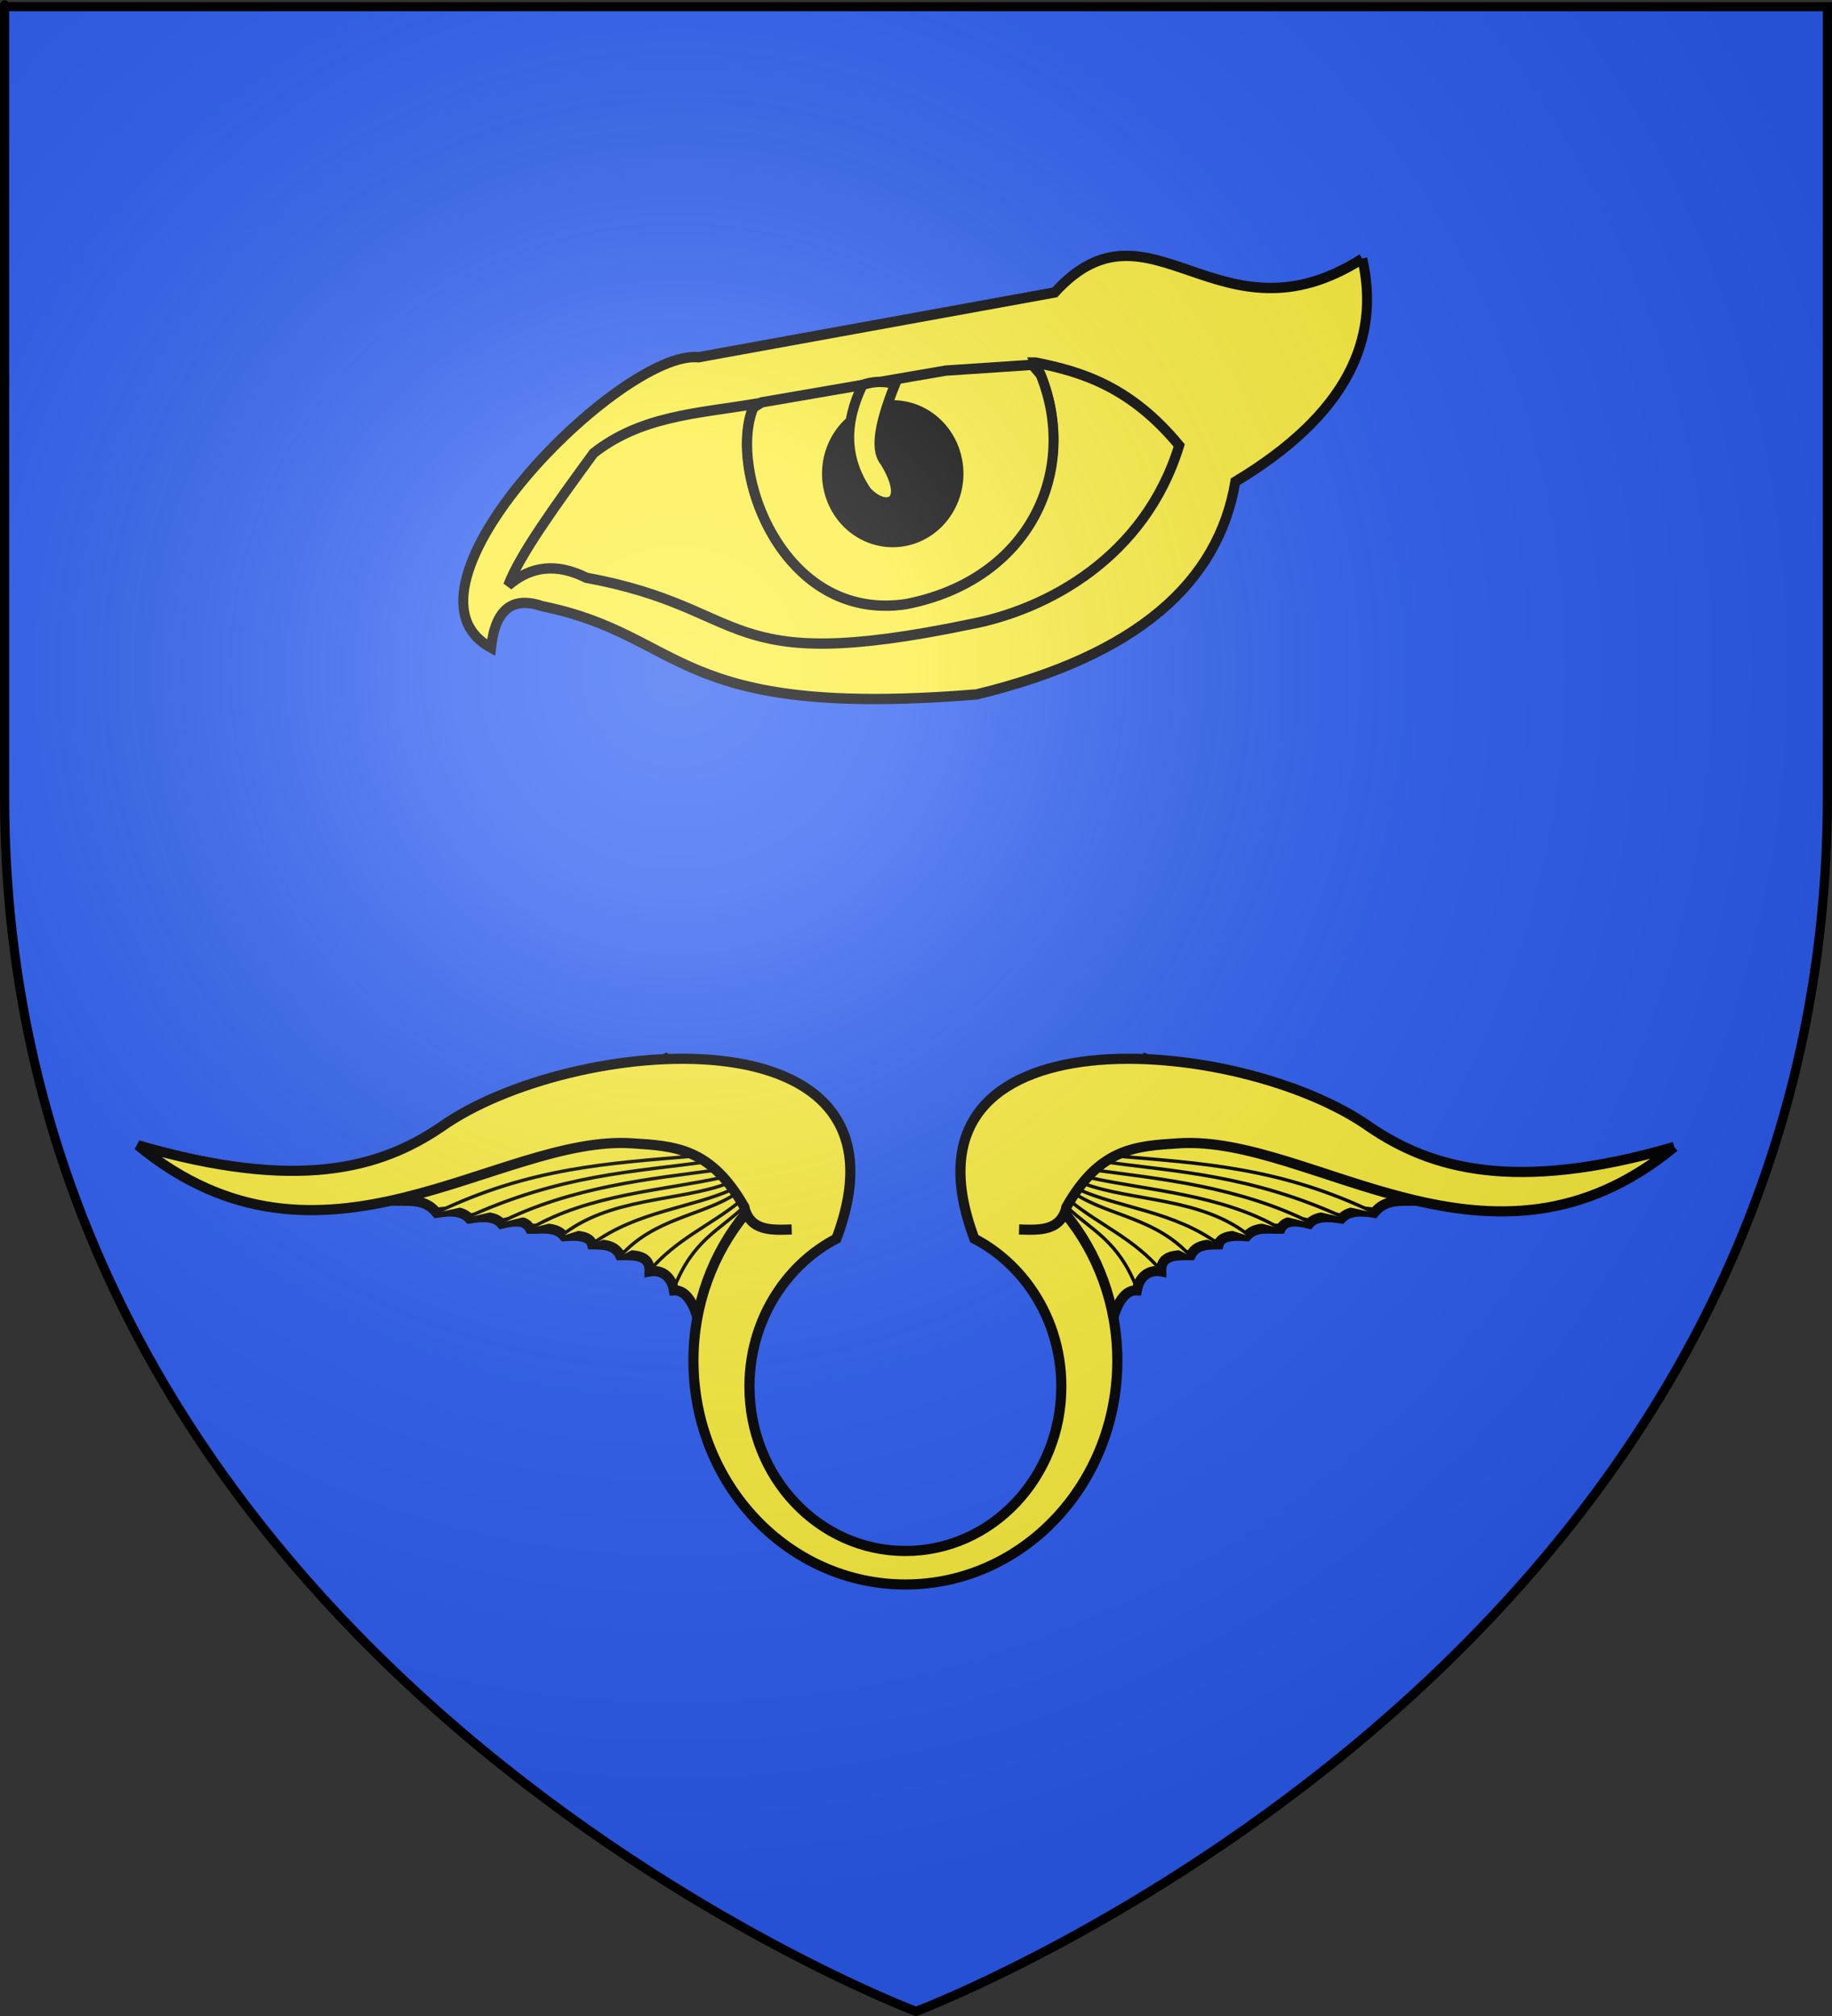 <?xml version="1.0" encoding="UTF-8" standalone="no"?>
<svg
   xmlns:dc="http://purl.org/dc/elements/1.1/"
   xmlns:cc="http://creativecommons.org/ns#"
   xmlns:rdf="http://www.w3.org/1999/02/22-rdf-syntax-ns#"
   xmlns:svg="http://www.w3.org/2000/svg"
   xmlns="http://www.w3.org/2000/svg"
   xmlns:xlink="http://www.w3.org/1999/xlink"
   xmlns:sodipodi="http://sodipodi.sourceforge.net/DTD/sodipodi-0.dtd"
   xmlns:inkscape="http://www.inkscape.org/namespaces/inkscape"
   height="660"
   width="600"
   version="1.0"
   id="svg2"
   sodipodi:version="0.32"
   inkscape:version="0.46"
   sodipodi:docname="Blason_Riaucourt.svg"
   sodipodi:docbase="O:\blasons"
   inkscape:export-filename="/Users/olivier/Desktop/Blason Rouge/Blason_Vide_3D.png"
   inkscape:export-xdpi="144"
   inkscape:export-ydpi="144"
   inkscape:output_extension="org.inkscape.output.svg.inkscape">
  <rect width="100%" height="100%" fill="#333333" stroke="none"/>
  <sodipodi:namedview
     inkscape:window-height="712"
     inkscape:window-width="1024"
     inkscape:pageshadow="2"
     inkscape:pageopacity="0.0"
     guidetolerance="10.0"
     gridtolerance="10.0"
     objecttolerance="10.0"
     borderopacity="1.0"
     bordercolor="#666666"
     pagecolor="#ffffff"
     id="base"
     showgrid="false"
     height="660px"
     inkscape:zoom="0.76818182"
     inkscape:cx="299.99987"
     inkscape:cy="393.95609"
     inkscape:window-x="0"
     inkscape:window-y="22"
     inkscape:current-layer="g6654"
     showguides="true"
     inkscape:guide-bbox="true">
    <sodipodi:guide
       orientation="1,0"
       position="300,273.373"
       id="guide6491" />
  </sodipodi:namedview>
  <desc
     id="desc4">Flag of Canton of Valais (Wallis)</desc>
  <defs
     id="defs6">
    <inkscape:perspective
       sodipodi:type="inkscape:persp3d"
       inkscape:vp_x="0 : 330 : 1"
       inkscape:vp_y="0 : 1000 : 0"
       inkscape:vp_z="600 : 330 : 1"
       inkscape:persp3d-origin="300 : 220 : 1"
       id="perspective168" />
    <linearGradient
       id="linearGradient2893">
      <stop
         style="stop-color:white;stop-opacity:0.314;"
         offset="0"
         id="stop2895" />
      <stop
         id="stop2897"
         offset="0.19"
         style="stop-color:white;stop-opacity:0.251;" />
      <stop
         style="stop-color:#6b6b6b;stop-opacity:0.125;"
         offset="0.6"
         id="stop2901" />
      <stop
         style="stop-color:black;stop-opacity:0.125;"
         offset="1"
         id="stop2899" />
    </linearGradient>
    <linearGradient
       id="linearGradient2885">
      <stop
         id="stop2887"
         offset="0"
         style="stop-color:white;stop-opacity:1;" />
      <stop
         style="stop-color:white;stop-opacity:1;"
         offset="0.229"
         id="stop2891" />
      <stop
         id="stop2889"
         offset="1"
         style="stop-color:black;stop-opacity:1;" />
    </linearGradient>
    <linearGradient
       id="linearGradient2955">
      <stop
         id="stop2867"
         offset="0"
         style="stop-color:#fd0000;stop-opacity:1;" />
      <stop
         style="stop-color:#e77275;stop-opacity:0.659;"
         offset="0.5"
         id="stop2873" />
      <stop
         style="stop-color:black;stop-opacity:0.323;"
         offset="1"
         id="stop2959" />
    </linearGradient>
    <radialGradient
       inkscape:collect="always"
       xlink:href="#linearGradient2955"
       id="radialGradient2961"
       cx="225.524"
       cy="218.901"
       fx="225.524"
       fy="218.901"
       r="300"
       gradientTransform="matrix(-4.167939e-4,2.183,-1.884,-3.599562e-4,615.597,-289.121)"
       gradientUnits="userSpaceOnUse" />
    <polygon
       id="star"
       transform="scale(53,53)"
       points="0,-1 0.588,0.809 -0.951,-0.309 0.951,-0.309 -0.588,0.809 0,-1 " />
    <clipPath
       id="clip">
      <path
         d="M 0,-200 L 0,600 L 300,600 L 300,-200 L 0,-200 z "
         id="path10" />
    </clipPath>
    <radialGradient
       inkscape:collect="always"
       xlink:href="#linearGradient2955"
       id="radialGradient1911"
       gradientUnits="userSpaceOnUse"
       gradientTransform="matrix(-4.167939e-4,2.183,-1.884,-3.599562e-4,615.597,-289.121)"
       cx="225.524"
       cy="218.901"
       fx="225.524"
       fy="218.901"
       r="300" />
    <radialGradient
       inkscape:collect="always"
       xlink:href="#linearGradient2955"
       id="radialGradient2865"
       gradientUnits="userSpaceOnUse"
       gradientTransform="matrix(0,1.749,-1.593,-1.049767e-7,551.788,-191.29)"
       cx="225.524"
       cy="218.901"
       fx="225.524"
       fy="218.901"
       r="300" />
    <radialGradient
       inkscape:collect="always"
       xlink:href="#linearGradient2955"
       id="radialGradient2871"
       gradientUnits="userSpaceOnUse"
       gradientTransform="matrix(0,1.386,-1.323,-5.741131e-8,-158.082,-109.541)"
       cx="225.524"
       cy="218.901"
       fx="225.524"
       fy="218.901"
       r="300" />
    <radialGradient
       inkscape:collect="always"
       xlink:href="#linearGradient2893"
       id="radialGradient3163"
       gradientUnits="userSpaceOnUse"
       gradientTransform="matrix(1.353,0,0,1.349,-77.629,-85.747)"
       cx="221.445"
       cy="226.331"
       fx="221.445"
       fy="226.331"
       r="300" />
    <radialGradient
       gradientTransform="matrix(1.353,0,0,1.349,-77.629,-85.747)"
       gradientUnits="userSpaceOnUse"
       xlink:href="#linearGradient2893"
       id="radialGradient9547"
       fy="226.331"
       fx="221.445"
       r="300"
       cy="226.331"
       cx="221.445" />
    <radialGradient
       gradientTransform="matrix(0,1.386,-1.323,-5.741131e-8,-158.082,-109.541)"
       gradientUnits="userSpaceOnUse"
       xlink:href="#linearGradient2955"
       id="radialGradient9545"
       fy="218.901"
       fx="225.524"
       r="300"
       cy="218.901"
       cx="225.524" />
    <radialGradient
       gradientTransform="matrix(0,1.749,-1.593,-1.049767e-7,551.788,-191.29)"
       gradientUnits="userSpaceOnUse"
       xlink:href="#linearGradient2955"
       id="radialGradient9543"
       fy="218.901"
       fx="225.524"
       r="300"
       cy="218.901"
       cx="225.524" />
    <radialGradient
       gradientTransform="matrix(-4.167939e-4,2.183,-1.884,-3.599562e-4,615.597,-289.121)"
       gradientUnits="userSpaceOnUse"
       xlink:href="#linearGradient2955"
       id="radialGradient9541"
       fy="218.901"
       fx="225.524"
       r="300"
       cy="218.901"
       cx="225.524" />
    <clipPath
       id="clipPath9537">
      <path
         id="path9539"
         d="M 0,-200 L 0,600 L 300,600 L 300,-200 L 0,-200 z " />
    </clipPath>
    <polygon
       id="polygon9535"
       transform="scale(53,53)"
       points="0,-1 0.588,0.809 -0.951,-0.309 0.951,-0.309 -0.588,0.809 0,-1 " />
    <radialGradient
       gradientTransform="matrix(-4.167939e-4,2.183,-1.884,-3.599562e-4,615.597,-289.121)"
       gradientUnits="userSpaceOnUse"
       xlink:href="#linearGradient2955"
       id="radialGradient9533"
       fy="218.901"
       fx="225.524"
       r="300"
       cy="218.901"
       cx="225.524" />
    <linearGradient
       id="linearGradient9525">
      <stop
         id="stop9527"
         offset="0"
         style="stop-color:#fd0000;stop-opacity:1" />
      <stop
         id="stop9529"
         offset="0.5"
         style="stop-color:#e77275;stop-opacity:0.659" />
      <stop
         id="stop9531"
         offset="1"
         style="stop-color:black;stop-opacity:0.323" />
    </linearGradient>
    <linearGradient
       id="linearGradient9517">
      <stop
         id="stop9519"
         offset="0"
         style="stop-color:white;stop-opacity:1" />
      <stop
         id="stop9521"
         offset="0.229"
         style="stop-color:white;stop-opacity:1" />
      <stop
         id="stop9523"
         offset="1"
         style="stop-color:black;stop-opacity:1" />
    </linearGradient>
    <linearGradient
       id="linearGradient9507">
      <stop
         id="stop9509"
         offset="0"
         style="stop-color:white;stop-opacity:0.314" />
      <stop
         id="stop9511"
         offset="0.19"
         style="stop-color:white;stop-opacity:0.251" />
      <stop
         id="stop9513"
         offset="0.6"
         style="stop-color:#6b6b6b;stop-opacity:0.125" />
      <stop
         id="stop9515"
         offset="1"
         style="stop-color:black;stop-opacity:0.125" />
    </linearGradient>
    <linearGradient
       x1="107.75"
       y1="191.963"
       x2="139.396"
       y2="166.385"
       id="linearGradient1800"
       xlink:href="#linearGradient1732"
       gradientUnits="userSpaceOnUse"
       gradientTransform="translate(-1.428571e-5,-5.714286e-5)" />
    <linearGradient
       x1="82.143"
       y1="264.167"
       x2="113.69"
       y2="258.413"
       id="linearGradient1590"
       xlink:href="#linearGradient1732"
       gradientUnits="userSpaceOnUse"
       gradientTransform="translate(-1.428571e-5,-5.714286e-5)" />
    <linearGradient
       x1="84.127"
       y1="260.595"
       x2="115.675"
       y2="257.619"
       id="linearGradient1598"
       xlink:href="#linearGradient1732"
       gradientUnits="userSpaceOnUse"
       gradientTransform="translate(-1.428571e-5,-5.714286e-5)" />
    <linearGradient
       x1="88.492"
       y1="297.103"
       x2="118.056"
       y2="280.635"
       id="linearGradient1606"
       xlink:href="#linearGradient1732"
       gradientUnits="userSpaceOnUse"
       gradientTransform="translate(-1.428571e-5,-5.714286e-5)" />
    <linearGradient
       x1="118.452"
       y1="312.778"
       x2="136.325"
       y2="294.722"
       id="linearGradient1614"
       xlink:href="#linearGradient1732"
       gradientUnits="userSpaceOnUse"
       gradientTransform="translate(-1.428571e-5,-5.714286e-5)" />
    <linearGradient
       x1="131.151"
       y1="395.317"
       x2="166.667"
       y2="415.357"
       id="linearGradient1622"
       xlink:href="#linearGradient1732"
       gradientUnits="userSpaceOnUse"
       gradientTransform="translate(-1.428571e-5,-5.714286e-5)" />
    <linearGradient
       x1="107.143"
       y1="225.278"
       x2="130.357"
       y2="242.341"
       id="linearGradient1582"
       xlink:href="#linearGradient1732"
       gradientUnits="userSpaceOnUse"
       gradientTransform="translate(-1.428571e-5,-5.714286e-5)" />
    <linearGradient
       x1="143.651"
       y1="488.968"
       x2="163.889"
       y2="454.048"
       id="linearGradient1642"
       xlink:href="#linearGradient1732"
       gradientUnits="userSpaceOnUse"
       gradientTransform="translate(-1.428571e-5,-5.714286e-5)" />
    <linearGradient
       x1="186.508"
       y1="491.746"
       x2="186.508"
       y2="458.413"
       id="linearGradient1650"
       xlink:href="#linearGradient1732"
       gradientUnits="userSpaceOnUse"
       gradientTransform="translate(-1.428571e-5,-5.714286e-5)" />
    <linearGradient
       x1="292.857"
       y1="493.73"
       x2="321.825"
       y2="513.175"
       id="linearGradient1658"
       xlink:href="#linearGradient1732"
       gradientUnits="userSpaceOnUse"
       gradientTransform="translate(-1.428571e-5,-5.714286e-5)" />
    <linearGradient
       x1="266.27"
       y1="534.206"
       x2="312.302"
       y2="534.603"
       id="linearGradient1666"
       xlink:href="#linearGradient1732"
       gradientUnits="userSpaceOnUse"
       gradientTransform="translate(-1.428571e-5,-5.714286e-5)" />
    <linearGradient
       x1="300"
       y1="566.746"
       x2="319.151"
       y2="547.595"
       id="linearGradient1674"
       xlink:href="#linearGradient1732"
       gradientUnits="userSpaceOnUse"
       gradientTransform="translate(-1.428571e-5,-5.714286e-5)" />
    <linearGradient
       x1="337.302"
       y1="571.111"
       x2="341.27"
       y2="546.905"
       id="linearGradient1682"
       xlink:href="#linearGradient1732"
       gradientUnits="userSpaceOnUse"
       gradientTransform="translate(-1.428571e-5,-5.714286e-5)" />
    <linearGradient
       x1="241.143"
       y1="51.421"
       x2="243.124"
       y2="48.303"
       id="linearGradient1397"
       xlink:href="#linearGradient1732"
       gradientUnits="userSpaceOnUse"
       gradientTransform="translate(75.923,47.102)" />
    <linearGradient
       id="linearGradient1732">
      <stop
         style="stop-color:#ffffff;stop-opacity:1"
         offset="0"
         id="stop1734" />
      <stop
         style="stop-color:#ffffff;stop-opacity:1"
         offset="1"
         id="stop1736" />
    </linearGradient>
    <linearGradient
       x1="177.338"
       y1="217.778"
       x2="211.83"
       y2="213.55"
       id="linearGradient1549"
       xlink:href="#linearGradient1732"
       gradientUnits="userSpaceOnUse"
       gradientTransform="translate(-1.428571e-5,-5.714286e-5)" />
    <linearGradient
       x1="124.585"
       y1="115.64"
       x2="157.2"
       y2="137.971"
       id="linearGradient1551"
       xlink:href="#linearGradient1732"
       gradientUnits="userSpaceOnUse"
       gradientTransform="translate(-1.428571e-5,-5.714286e-5)" />
    <linearGradient
       x1="87.547"
       y1="139.21"
       x2="124.361"
       y2="137.971"
       id="linearGradient1553"
       xlink:href="#linearGradient1732"
       gradientUnits="userSpaceOnUse"
       gradientTransform="translate(-1.428571e-5,-5.714286e-5)" />
    <linearGradient
       x1="112.239"
       y1="75.234"
       x2="137.605"
       y2="90.412"
       id="linearGradient1555"
       xlink:href="#linearGradient1732"
       gradientUnits="userSpaceOnUse"
       gradientTransform="translate(-1.428571e-5,-5.714286e-5)" />
    <linearGradient
       x1="179.583"
       y1="75.234"
       x2="193.021"
       y2="101.814"
       id="linearGradient1557"
       xlink:href="#linearGradient1732"
       gradientUnits="userSpaceOnUse"
       gradientTransform="translate(-1.428571e-5,-5.714286e-5)" />
    <linearGradient
       x1="270.496"
       y1="176.249"
       x2="296.929"
       y2="185.716"
       id="linearGradient1559"
       xlink:href="#linearGradient1732"
       gradientUnits="userSpaceOnUse"
       gradientTransform="translate(-1.428571e-5,-5.714286e-5)" />
    <linearGradient
       x1="94.281"
       y1="496.131"
       x2="124.137"
       y2="467.622"
       id="linearGradient1561"
       xlink:href="#linearGradient1732"
       gradientUnits="userSpaceOnUse"
       gradientTransform="translate(-1.428571e-5,-5.714286e-5)" />
    <linearGradient
       x1="171"
       y1="92.5"
       x2="180"
       y2="96.5"
       id="linearGradient2433"
       xlink:href="#linearGradient1732"
       gradientUnits="userSpaceOnUse" />
    <linearGradient
       inkscape:collect="always"
       xlink:href="#linearGradient1732"
       id="linearGradient4799"
       gradientUnits="userSpaceOnUse"
       gradientTransform="matrix(0.209,0,0,0.209,-225.237,175.99)"
       x1="3.506"
       y1="272.362"
       x2="442.548"
       y2="272.362" />
    <linearGradient
       inkscape:collect="always"
       xlink:href="#linearGradient1732"
       id="linearGradient4801"
       gradientUnits="userSpaceOnUse"
       gradientTransform="matrix(0.209,0,0,0.209,-225.237,175.99)"
       x1="3.506"
       y1="272.362"
       x2="442.548"
       y2="272.362" />
    <linearGradient
       inkscape:collect="always"
       xlink:href="#linearGradient1732"
       id="linearGradient4803"
       gradientUnits="userSpaceOnUse"
       gradientTransform="matrix(0.209,0,0,0.209,-225.237,175.99)"
       x1="3.506"
       y1="272.362"
       x2="442.548"
       y2="272.362" />
    <linearGradient
       inkscape:collect="always"
       xlink:href="#linearGradient1732"
       id="linearGradient4805"
       gradientUnits="userSpaceOnUse"
       gradientTransform="matrix(0.209,0,0,0.209,-225.237,175.99)"
       x1="3.506"
       y1="272.362"
       x2="442.548"
       y2="272.362" />
    <linearGradient
       inkscape:collect="always"
       xlink:href="#linearGradient1732"
       id="linearGradient4807"
       gradientUnits="userSpaceOnUse"
       gradientTransform="matrix(0.209,0,0,0.209,-225.237,175.99)"
       x1="3.506"
       y1="272.362"
       x2="442.548"
       y2="272.362" />
    <linearGradient
       inkscape:collect="always"
       xlink:href="#linearGradient1732"
       id="linearGradient4809"
       gradientUnits="userSpaceOnUse"
       gradientTransform="matrix(0.209,0,0,0.209,-225.237,175.99)"
       x1="3.506"
       y1="272.362"
       x2="442.548"
       y2="272.362" />
    <linearGradient
       inkscape:collect="always"
       xlink:href="#linearGradient1732"
       id="linearGradient4811"
       gradientUnits="userSpaceOnUse"
       gradientTransform="matrix(0.209,0,0,0.209,-225.237,175.99)"
       x1="3.506"
       y1="272.362"
       x2="442.548"
       y2="272.362" />
    <linearGradient
       inkscape:collect="always"
       xlink:href="#linearGradient1732"
       id="linearGradient4813"
       gradientUnits="userSpaceOnUse"
       gradientTransform="matrix(0.209,0,0,0.209,-225.237,175.99)"
       x1="3.506"
       y1="272.362"
       x2="442.548"
       y2="272.362" />
    <linearGradient
       inkscape:collect="always"
       xlink:href="#linearGradient1732"
       id="linearGradient4815"
       gradientUnits="userSpaceOnUse"
       gradientTransform="matrix(0.209,0,0,0.209,-225.237,175.99)"
       x1="3.506"
       y1="272.362"
       x2="442.548"
       y2="272.362" />
    <linearGradient
       inkscape:collect="always"
       xlink:href="#linearGradient1732"
       id="linearGradient4817"
       gradientUnits="userSpaceOnUse"
       gradientTransform="matrix(0.209,0,0,0.209,-225.237,175.99)"
       x1="3.506"
       y1="272.362"
       x2="442.548"
       y2="272.362" />
    <linearGradient
       inkscape:collect="always"
       xlink:href="#linearGradient1732"
       id="linearGradient4819"
       gradientUnits="userSpaceOnUse"
       gradientTransform="matrix(0.209,0,0,0.209,-225.237,175.99)"
       x1="3.506"
       y1="272.362"
       x2="442.548"
       y2="272.362" />
    <linearGradient
       inkscape:collect="always"
       xlink:href="#linearGradient1732"
       id="linearGradient4821"
       gradientUnits="userSpaceOnUse"
       gradientTransform="matrix(0.209,0,0,0.209,-225.237,175.99)"
       x1="3.506"
       y1="272.362"
       x2="442.548"
       y2="272.362" />
    <linearGradient
       inkscape:collect="always"
       xlink:href="#linearGradient1732"
       id="linearGradient4823"
       gradientUnits="userSpaceOnUse"
       gradientTransform="matrix(0.209,0,0,0.209,-225.237,175.99)"
       x1="3.506"
       y1="272.362"
       x2="442.548"
       y2="272.362" />
    <linearGradient
       inkscape:collect="always"
       xlink:href="#linearGradient1732"
       id="linearGradient4825"
       gradientUnits="userSpaceOnUse"
       gradientTransform="matrix(0.209,0,0,0.209,-225.237,175.99)"
       x1="3.506"
       y1="272.362"
       x2="442.548"
       y2="272.362" />
    <linearGradient
       inkscape:collect="always"
       xlink:href="#linearGradient1732"
       id="linearGradient4827"
       gradientUnits="userSpaceOnUse"
       gradientTransform="matrix(0.209,0,0,0.209,-225.237,175.99)"
       x1="3.506"
       y1="272.362"
       x2="442.548"
       y2="272.362" />
    <linearGradient
       inkscape:collect="always"
       xlink:href="#linearGradient1732"
       id="linearGradient4829"
       gradientUnits="userSpaceOnUse"
       gradientTransform="matrix(0.209,0,0,0.209,-225.237,175.99)"
       x1="3.506"
       y1="272.362"
       x2="442.548"
       y2="272.362" />
    <linearGradient
       inkscape:collect="always"
       xlink:href="#linearGradient1732"
       id="linearGradient4831"
       gradientUnits="userSpaceOnUse"
       gradientTransform="matrix(0.209,0,0,0.209,-225.237,175.99)"
       x1="3.506"
       y1="272.362"
       x2="442.548"
       y2="272.362" />
    <linearGradient
       inkscape:collect="always"
       xlink:href="#linearGradient1732"
       id="linearGradient4833"
       gradientUnits="userSpaceOnUse"
       gradientTransform="matrix(0.209,0,0,0.209,-225.237,175.99)"
       x1="3.506"
       y1="272.362"
       x2="442.548"
       y2="272.362" />
    <linearGradient
       inkscape:collect="always"
       xlink:href="#linearGradient1732"
       id="linearGradient4835"
       gradientUnits="userSpaceOnUse"
       gradientTransform="matrix(0.209,0,0,0.209,-225.237,175.99)"
       x1="3.506"
       y1="272.362"
       x2="442.548"
       y2="272.362" />
    <linearGradient
       inkscape:collect="always"
       xlink:href="#linearGradient1732"
       id="linearGradient4837"
       gradientUnits="userSpaceOnUse"
       gradientTransform="matrix(0.209,0,0,0.209,-225.237,175.99)"
       x1="3.506"
       y1="272.362"
       x2="442.548"
       y2="272.362" />
    <linearGradient
       inkscape:collect="always"
       xlink:href="#linearGradient1732"
       id="linearGradient4839"
       gradientUnits="userSpaceOnUse"
       gradientTransform="matrix(0.209,0,0,0.209,-225.237,175.99)"
       x1="3.506"
       y1="272.362"
       x2="442.548"
       y2="272.362" />
    <linearGradient
       inkscape:collect="always"
       xlink:href="#linearGradient1732"
       id="linearGradient4841"
       gradientUnits="userSpaceOnUse"
       gradientTransform="matrix(0.209,0,0,0.209,-180.174,206.924)"
       x1="3.506"
       y1="272.362"
       x2="442.548"
       y2="272.362" />
    <radialGradient
       r="300"
       fy="226.331"
       fx="221.445"
       cy="226.331"
       cx="221.445"
       gradientTransform="matrix(1.353,0,0,1.349,-77.629,-85.747)"
       gradientUnits="userSpaceOnUse"
       id="radialGradient2802"
       xlink:href="#linearGradient2893"
       inkscape:collect="always" />
    <radialGradient
       r="300"
       fy="218.901"
       fx="225.524"
       cy="218.901"
       cx="225.524"
       gradientTransform="matrix(0,1.386,-1.323,-5.741131e-8,-158.082,-109.541)"
       gradientUnits="userSpaceOnUse"
       id="radialGradient2800"
       xlink:href="#linearGradient2955"
       inkscape:collect="always" />
    <radialGradient
       r="300"
       fy="218.901"
       fx="225.524"
       cy="218.901"
       cx="225.524"
       gradientTransform="matrix(0,1.749,-1.593,-1.049767e-7,551.788,-191.29)"
       gradientUnits="userSpaceOnUse"
       id="radialGradient2798"
       xlink:href="#linearGradient2955"
       inkscape:collect="always" />
    <radialGradient
       r="300"
       fy="218.901"
       fx="225.524"
       cy="218.901"
       cx="225.524"
       gradientTransform="matrix(-4.167939e-4,2.183,-1.884,-3.599562e-4,615.597,-289.121)"
       gradientUnits="userSpaceOnUse"
       id="radialGradient2796"
       xlink:href="#linearGradient2955"
       inkscape:collect="always" />
    <clipPath
       id="clipPath2792">
      <path
         id="path2794"
         d="M 0,-200 L 0,600 L 300,600 L 300,-200 L 0,-200 z " />
    </clipPath>
    <polygon
       points="0,-1 0.588,0.809 -0.951,-0.309 0.951,-0.309 -0.588,0.809 0,-1 "
       transform="scale(53,53)"
       id="polygon2790" />
    <radialGradient
       gradientUnits="userSpaceOnUse"
       gradientTransform="matrix(-4.167939e-4,2.183,-1.884,-3.599562e-4,615.597,-289.121)"
       r="300"
       fy="218.901"
       fx="225.524"
       cy="218.901"
       cx="225.524"
       id="radialGradient2788"
       xlink:href="#linearGradient2955"
       inkscape:collect="always" />
    <linearGradient
       id="linearGradient2780">
      <stop
         style="stop-color:#fd0000;stop-opacity:1;"
         offset="0"
         id="stop2782" />
      <stop
         id="stop2784"
         offset="0.5"
         style="stop-color:#e77275;stop-opacity:0.659;" />
      <stop
         id="stop2786"
         offset="1"
         style="stop-color:black;stop-opacity:0.323;" />
    </linearGradient>
    <linearGradient
       id="linearGradient2772">
      <stop
         style="stop-color:white;stop-opacity:1;"
         offset="0"
         id="stop2774" />
      <stop
         id="stop2776"
         offset="0.229"
         style="stop-color:white;stop-opacity:1;" />
      <stop
         style="stop-color:black;stop-opacity:1;"
         offset="1"
         id="stop2778" />
    </linearGradient>
    <linearGradient
       id="linearGradient2762">
      <stop
         id="stop2764"
         offset="0"
         style="stop-color:white;stop-opacity:0.314;" />
      <stop
         style="stop-color:white;stop-opacity:0.251;"
         offset="0.19"
         id="stop2766" />
      <stop
         id="stop2768"
         offset="0.6"
         style="stop-color:#6b6b6b;stop-opacity:0.125;" />
      <stop
         id="stop2770"
         offset="1"
         style="stop-color:black;stop-opacity:0.125;" />
    </linearGradient>
    <inkscape:perspective
       id="perspective97"
       inkscape:persp3d-origin="300 : 220 : 1"
       inkscape:vp_z="600 : 330 : 1"
       inkscape:vp_y="0 : 1000 : 0"
       inkscape:vp_x="0 : 330 : 1"
       sodipodi:type="inkscape:persp3d" />
    <inkscape:perspective
       sodipodi:type="inkscape:persp3d"
       inkscape:vp_x="0 : 330 : 1"
       inkscape:vp_y="0 : 1000 : 0"
       inkscape:vp_z="600 : 330 : 1"
       inkscape:persp3d-origin="300 : 220 : 1"
       id="perspective32" />
    <linearGradient
       id="linearGradient5188">
      <stop
         style="stop-color:white;stop-opacity:0.314"
         offset="0"
         id="stop5190" />
      <stop
         style="stop-color:white;stop-opacity:0.251"
         offset="0.19"
         id="stop5192" />
      <stop
         style="stop-color:#6b6b6b;stop-opacity:0.125"
         offset="0.6"
         id="stop5194" />
      <stop
         style="stop-color:black;stop-opacity:0.125"
         offset="1"
         id="stop5196" />
    </linearGradient>
    <linearGradient
       id="linearGradient5198">
      <stop
         style="stop-color:white;stop-opacity:1"
         offset="0"
         id="stop5200" />
      <stop
         style="stop-color:white;stop-opacity:1"
         offset="0.229"
         id="stop5202" />
      <stop
         style="stop-color:black;stop-opacity:1"
         offset="1"
         id="stop5204" />
    </linearGradient>
    <linearGradient
       id="linearGradient5206">
      <stop
         style="stop-color:#fd0000;stop-opacity:1"
         offset="0"
         id="stop5208" />
      <stop
         style="stop-color:#e77275;stop-opacity:0.659"
         offset="0.5"
         id="stop5210" />
      <stop
         style="stop-color:black;stop-opacity:0.323"
         offset="1"
         id="stop5212" />
    </linearGradient>
    <radialGradient
       cx="225.524"
       cy="218.901"
       r="300"
       fx="225.524"
       fy="218.901"
       id="radialGradient5214"
       xlink:href="#linearGradient2955"
       gradientUnits="userSpaceOnUse"
       gradientTransform="matrix(-4.167939e-4,2.183,-1.884,-3.599562e-4,615.597,-289.121)" />
    <polygon
       points="0,-1 0.588,0.809 -0.951,-0.309 0.951,-0.309 -0.588,0.809 0,-1 "
       transform="scale(53,53)"
       id="polygon5216" />
    <clipPath
       id="clipPath5218">
      <path
         d="M 0,-200 L 0,600 L 300,600 L 300,-200 L 0,-200 z "
         id="path5220" />
    </clipPath>
    <radialGradient
       cx="225.524"
       cy="218.901"
       r="300"
       fx="225.524"
       fy="218.901"
       id="radialGradient5222"
       xlink:href="#linearGradient2955"
       gradientUnits="userSpaceOnUse"
       gradientTransform="matrix(-4.167939e-4,2.183,-1.884,-3.599562e-4,615.597,-289.121)" />
    <radialGradient
       cx="225.524"
       cy="218.901"
       r="300"
       fx="225.524"
       fy="218.901"
       id="radialGradient5224"
       xlink:href="#linearGradient2955"
       gradientUnits="userSpaceOnUse"
       gradientTransform="matrix(0,1.749,-1.593,-1.049767e-7,551.788,-191.29)" />
    <radialGradient
       cx="225.524"
       cy="218.901"
       r="300"
       fx="225.524"
       fy="218.901"
       id="radialGradient5226"
       xlink:href="#linearGradient2955"
       gradientUnits="userSpaceOnUse"
       gradientTransform="matrix(0,1.386,-1.323,-5.741131e-8,-158.082,-109.541)" />
    <radialGradient
       cx="221.445"
       cy="226.331"
       r="300"
       fx="221.445"
       fy="226.331"
       id="radialGradient5228"
       xlink:href="#linearGradient2893"
       gradientUnits="userSpaceOnUse"
       gradientTransform="matrix(1.353,0,0,1.349,-77.629,-85.747)" />
    <inkscape:perspective
       id="perspective16"
       inkscape:persp3d-origin="372.04724 : 350.78739 : 1"
       inkscape:vp_z="744.09448 : 526.18109 : 1"
       inkscape:vp_y="0 : 1000 : 0"
       inkscape:vp_x="0 : 526.18109 : 1"
       sodipodi:type="inkscape:persp3d" />
    <radialGradient
       r="300"
       fy="226.331"
       fx="221.445"
       cy="226.331"
       cx="221.445"
       gradientTransform="matrix(1.353,0,0,1.349,-77.629,-85.747)"
       gradientUnits="userSpaceOnUse"
       id="radialGradient5979"
       xlink:href="#linearGradient2893"
       inkscape:collect="always" />
    <radialGradient
       r="300"
       fy="218.901"
       fx="225.524"
       cy="218.901"
       cx="225.524"
       gradientTransform="matrix(0,1.386,-1.323,-5.741131e-8,-158.082,-109.541)"
       gradientUnits="userSpaceOnUse"
       id="radialGradient5977"
       xlink:href="#linearGradient2955"
       inkscape:collect="always" />
    <radialGradient
       r="300"
       fy="218.901"
       fx="225.524"
       cy="218.901"
       cx="225.524"
       gradientTransform="matrix(0,1.749,-1.593,-1.049767e-7,551.788,-191.29)"
       gradientUnits="userSpaceOnUse"
       id="radialGradient5975"
       xlink:href="#linearGradient2955"
       inkscape:collect="always" />
    <radialGradient
       r="300"
       fy="218.901"
       fx="225.524"
       cy="218.901"
       cx="225.524"
       gradientTransform="matrix(-4.167939e-4,2.183,-1.884,-3.599562e-4,615.597,-289.121)"
       gradientUnits="userSpaceOnUse"
       id="radialGradient5973"
       xlink:href="#linearGradient2955"
       inkscape:collect="always" />
    <clipPath
       id="clipPath5969">
      <path
         id="path5971"
         d="M 0,-200 L 0,600 L 300,600 L 300,-200 L 0,-200 z " />
    </clipPath>
    <polygon
       points="0,-1 0.588,0.809 -0.951,-0.309 0.951,-0.309 -0.588,0.809 0,-1 "
       transform="scale(53,53)"
       id="polygon5967" />
    <radialGradient
       gradientUnits="userSpaceOnUse"
       gradientTransform="matrix(-4.167939e-4,2.183,-1.884,-3.599562e-4,615.597,-289.121)"
       r="300"
       fy="218.901"
       fx="225.524"
       cy="218.901"
       cx="225.524"
       id="radialGradient5965"
       xlink:href="#linearGradient2955"
       inkscape:collect="always" />
    <linearGradient
       id="linearGradient5957">
      <stop
         style="stop-color:#fd0000;stop-opacity:1;"
         offset="0"
         id="stop5959" />
      <stop
         id="stop5961"
         offset="0.5"
         style="stop-color:#e77275;stop-opacity:0.659;" />
      <stop
         id="stop5963"
         offset="1"
         style="stop-color:black;stop-opacity:0.323;" />
    </linearGradient>
    <linearGradient
       id="linearGradient5949">
      <stop
         style="stop-color:white;stop-opacity:1;"
         offset="0"
         id="stop5951" />
      <stop
         id="stop5953"
         offset="0.229"
         style="stop-color:white;stop-opacity:1;" />
      <stop
         style="stop-color:black;stop-opacity:1;"
         offset="1"
         id="stop5955" />
    </linearGradient>
    <linearGradient
       id="linearGradient5939">
      <stop
         id="stop5941"
         offset="0"
         style="stop-color:white;stop-opacity:0.314;" />
      <stop
         style="stop-color:white;stop-opacity:0.251;"
         offset="0.19"
         id="stop5943" />
      <stop
         id="stop5945"
         offset="0.6"
         style="stop-color:#6b6b6b;stop-opacity:0.125;" />
      <stop
         id="stop5947"
         offset="1"
         style="stop-color:black;stop-opacity:0.125;" />
    </linearGradient>
    <inkscape:perspective
       id="perspective35"
       inkscape:persp3d-origin="300 : 220 : 1"
       inkscape:vp_z="600 : 330 : 1"
       inkscape:vp_y="0 : 1000 : 0"
       inkscape:vp_x="0 : 330 : 1"
       sodipodi:type="inkscape:persp3d" />
    <radialGradient
       r="300"
       fy="226.331"
       fx="221.445"
       cy="226.331"
       cx="221.445"
       gradientTransform="matrix(1.353,0,0,1.349,-77.629,-85.747)"
       gradientUnits="userSpaceOnUse"
       id="radialGradient12024"
       xlink:href="#linearGradient2893"
       inkscape:collect="always" />
    <linearGradient
       id="linearGradient6464">
      <stop
         id="stop6466"
         offset="0"
         style="stop-color:white;stop-opacity:0.314" />
      <stop
         id="stop6468"
         offset="0.19"
         style="stop-color:white;stop-opacity:0.251" />
      <stop
         id="stop6470"
         offset="0.6"
         style="stop-color:#6b6b6b;stop-opacity:0.125" />
      <stop
         id="stop6472"
         offset="1"
         style="stop-color:black;stop-opacity:0.125" />
    </linearGradient>
    <inkscape:perspective
       id="perspective64"
       inkscape:persp3d-origin="300 : 220 : 1"
       inkscape:vp_z="600 : 330 : 1"
       inkscape:vp_y="0 : 1000 : 0"
       inkscape:vp_x="0 : 330 : 1"
       sodipodi:type="inkscape:persp3d" />
    <inkscape:perspective
       id="perspective183"
       inkscape:persp3d-origin="355.00003 : 299.26424 : 1"
       inkscape:vp_z="710.00006 : 448.89636 : 1"
       inkscape:vp_y="0 : 1000 : 0"
       inkscape:vp_x="0 : 448.89636 : 1"
       sodipodi:type="inkscape:persp3d" />
  </defs>
  <g
     inkscape:groupmode="layer"
     id="layer3"
     inkscape:label="Fond écu"
     style="display:inline">
    <path
       id="path2855"
       style="fill:#2b5df2;fill-opacity:1;fill-rule:evenodd;stroke:none;stroke-width:1px;stroke-linecap:butt;stroke-linejoin:miter;stroke-opacity:1"
       d="M 299.327,658.5 C 299.327,658.5 597.827,546.18 597.827,260.728 C 597.827,-24.723 597.827,2.176 597.827,2.176 L 0.827,2.176 L 0.827,260.728 C 0.827,546.18 299.327,658.5 299.327,658.5 z "
       sodipodi:nodetypes="cccccc" />
    <g
       id="g6475"
       transform="translate(-0.147,293.249)"
       style="fill:#fcef3c;stroke:#000000;stroke-opacity:1;stroke-width:3;stroke-miterlimit:4;stroke-dasharray:none">
      <g
         inkscape:label="Fond d'écu"
         id="layer6"
         style="fill:#fcef3c;stroke:#000000;stroke-opacity:1;stroke-width:3;stroke-miterlimit:4;stroke-dasharray:none">
        <g
           id="g12441"
           style="fill:#fcef3c;stroke:#000000;stroke-opacity:1;stroke-width:3;stroke-miterlimit:4;stroke-dasharray:none">
          <path
             style="fill:#fcef3c;fill-opacity:1;fill-rule:evenodd;stroke:#000000;stroke-width:3.324;stroke-linecap:butt;stroke-linejoin:miter;stroke-miterlimit:4;stroke-dasharray:none;stroke-opacity:1"
             d="M 228.57,138.016 C 226.811,132.325 224.319,129.03 220.877,129.2 C 220.087,124.719 216.93,122.253 212.917,122.984 C 213.043,117.559 208.107,117.588 203.201,117.674 C 201.45,114.206 197.769,114.146 194.078,114.119 C 193.476,111.842 190.467,110.931 184.893,111.454 C 182.115,108.15 177.729,109.105 173.76,109.017 C 172.372,106.208 168.792,106.236 164.387,107.363 C 162.278,104.88 158.314,104.922 153.875,105.666 C 151.793,103.389 148.308,102.902 143.121,103.793 C 138.512,97.923 131.447,100.786 126.163,99.402 L 127.16,93.914 L 152.297,80.369 L 218.111,53.279 L 267.472,99.719 L 239.135,142.289 L 228.57,138.016 z"
             id="path5506"
             sodipodi:nodetypes="ccccccccccccccccc" />
          <path
             id="path8426"
             style="fill:#fcef3c;fill-opacity:1;fill-rule:evenodd;stroke:#000000;stroke-width:1.108;stroke-linecap:butt;stroke-linejoin:miter;stroke-miterlimit:4;stroke-dasharray:none;stroke-opacity:1"
             d="M 220.854,128.502 C 226.998,112.814 235.664,109.584 243.477,102.138 M 212.713,122.939 C 221.706,112.32 232.796,107.934 242.335,100.203 M 203.2,118.101 C 214.474,105.405 229.918,104.893 241.192,97.542 M 194.145,113.99 C 208.735,103.255 226.542,102.243 240.049,96.091 M 183.719,111.571 C 199.411,98.575 222.758,100.139 238.45,94.156 M 173.978,108.91 C 193.174,97.708 217.426,96.492 236.622,92.221 M 163.552,107.217 C 187.035,95.203 214.037,92.586 234.793,89.802 M 152.668,105.524 C 183.533,91.253 208.529,90.355 231.137,87.142 M 142.928,103.831 C 173.884,88.849 199.965,87.596 227.709,85.207"
             sodipodi:nodetypes="cccccccccccccccccc" />
          <path
             sodipodi:nodetypes="ccccccccccccccccc"
             id="path9433"
             d="M 364.772,138.016 C 366.531,132.325 369.022,129.03 372.465,129.2 C 373.255,124.719 376.412,122.253 380.425,122.984 C 380.298,117.559 385.235,117.588 390.14,117.674 C 391.892,114.206 395.573,114.146 399.263,114.119 C 399.866,111.842 402.875,110.931 408.449,111.454 C 411.226,108.15 415.613,109.105 419.582,109.017 C 420.969,106.208 424.55,106.236 428.955,107.363 C 431.063,104.88 435.028,104.922 439.466,105.666 C 441.549,103.389 445.034,102.902 450.221,103.793 C 454.83,97.923 461.895,100.786 467.178,99.402 L 466.182,93.914 L 441.045,80.369 L 375.23,53.279 L 325.87,99.719 L 354.206,142.289 L 364.772,138.016 z"
             style="fill:#fcef3c;fill-opacity:1;fill-rule:evenodd;stroke:#000000;stroke-width:3.324;stroke-linecap:butt;stroke-linejoin:miter;stroke-miterlimit:4;stroke-dasharray:none;stroke-opacity:1" />
          <path
             id="path4526"
             style="fill:#fcef3c;fill-opacity:1;stroke:#000000;stroke-width:3.324;stroke-miterlimit:4;stroke-dasharray:none;stroke-opacity:1"
             d="M 548.487,82.235 L 548.487,82.235 C 488.356,131.751 430.211,78.248 386.242,81.047 C 372.196,81.941 360.418,82.5 349.416,101.903 L 349.098,104.145 C 359.675,117.015 366.084,133.823 366.084,152.207 C 366.084,192.662 335.073,225.485 296.671,225.485 C 258.269,225.485 227.258,192.662 227.258,152.207 C 227.258,133.823 233.667,117.015 244.244,104.145 L 243.926,101.903 C 232.924,82.5 221.145,81.941 207.099,81.047 C 163.131,78.248 105.43,131.196 45.299,81.679 C 97.82,96.962 124.71,89.159 144.498,75.783 C 186.955,45.578 302.95,35.785 274.084,112.264 C 266.939,115.985 260.738,121.431 255.959,128.081 C 249.459,137.128 245.598,148.401 245.598,160.635 C 245.598,190.371 268.396,214.518 296.671,214.518 C 324.946,214.518 347.743,190.371 347.743,160.635 C 347.743,148.401 343.882,137.128 337.382,128.081 C 332.604,121.431 326.403,115.985 319.258,112.264 C 290.391,35.785 406.387,45.578 448.844,75.783 C 468.632,89.159 495.966,97.518 548.487,82.235"
             sodipodi:nodetypes="ccsccscsccscccsscssccc" />
          <path
             style="fill:#fcef3c;fill-opacity:1;fill-rule:evenodd;stroke:#000000;stroke-width:3.324;stroke-linecap:butt;stroke-linejoin:miter;stroke-miterlimit:4;stroke-dasharray:none;stroke-opacity:1"
             d="M 243.926,102.074 C 245.985,109.857 252.762,109.47 259.438,109.258"
             id="path8454"
             sodipodi:nodetypes="cc" />
          <path
             sodipodi:nodetypes="cccccccccccccccccc"
             d="M 372.488,128.502 C 366.344,112.814 357.677,109.584 349.864,102.138 M 380.629,122.939 C 371.636,112.32 360.546,107.934 351.007,100.203 M 390.141,118.101 C 378.868,105.405 363.423,104.893 352.15,97.542 M 399.197,113.99 C 384.607,103.255 366.8,102.243 353.292,96.091 M 409.623,111.571 C 393.931,98.575 370.584,100.139 354.892,94.156 M 419.364,108.91 C 400.168,97.708 375.916,96.492 356.72,92.221 M 429.79,107.217 C 406.307,95.203 379.305,92.586 358.548,89.802 M 440.673,105.524 C 409.809,91.253 384.813,90.355 362.205,87.142 M 450.414,103.831 C 419.457,88.849 393.376,87.596 365.632,85.207"
             style="fill:#fcef3c;fill-opacity:1;fill-rule:evenodd;stroke:#000000;stroke-width:1.108;stroke-linecap:butt;stroke-linejoin:miter;stroke-miterlimit:4;stroke-dasharray:none;stroke-opacity:1"
             id="path9437" />
          <path
             sodipodi:nodetypes="cc"
             id="path9439"
             d="M 349.416,102.074 C 347.356,109.857 340.58,109.47 333.904,109.258"
             style="fill:#fcef3c;fill-opacity:1;fill-rule:evenodd;stroke:#000000;stroke-width:3.324;stroke-linecap:butt;stroke-linejoin:miter;stroke-miterlimit:4;stroke-dasharray:none;stroke-opacity:1" />
        </g>
      </g>
      <g
         style="fill:#fcef3c;display:inline;stroke:#000000;stroke-opacity:1;stroke-width:3;stroke-miterlimit:4;stroke-dasharray:none"
         inkscape:label="Meubles"
         id="g6486" />
      <g
         style="fill:#fcef3c;display:inline;stroke:#000000;stroke-opacity:1;stroke-width:3;stroke-miterlimit:4;stroke-dasharray:none"
         inkscape:label="Reflet final"
         id="g6488" />
      <g
         style="fill:#fcef3c;display:inline;stroke:#000000;stroke-opacity:1;stroke-width:3;stroke-miterlimit:4;stroke-dasharray:none"
         inkscape:label="Contour final"
         id="layer5" />
    </g>
    <g
       id="g6652"
       transform="matrix(1.061,0,0,1.098,-84.413,-464.564)">
      <g
         style="display:inline"
         transform="translate(28.224,-0.955)"
         inkscape:label="Timbre"
         id="g6654">
        <path
           sodipodi:nodetypes="cccccccc"
           style="fill:#fcef3c;fill-rule:evenodd;stroke:#000000;stroke-width:3.08;stroke-miterlimit:4;stroke-dasharray:none;stroke-opacity:1"
           d="M 471.832,501.202 C 427.393,528.526 406.302,480.066 376.913,511.25 C 340.26,517.682 303.597,524.129 266.93,530.576 C 243.2,528.227 169.408,599.745 202.918,617.174 C 204.172,605.838 209.435,601.719 218.732,604.813 C 263.423,613.573 258.398,638.584 352.823,631.097 C 402.218,619.531 427.451,597.814 432.659,567.674 C 467.059,547.693 477.606,525.272 471.832,501.157"
           id="path36996" />
        <path
           sodipodi:nodetypes="ccccccccccccccc"
           style="fill:#fcef3c;fill-opacity:1;fill-rule:evenodd;stroke:#000000;stroke-width:3.08;stroke-miterlimit:4;stroke-dasharray:none;stroke-opacity:1"
           d="M 370.889,532.138 C 385.701,534.943 400.513,539.569 415.328,556.875 C 404.808,590.179 374.595,605.916 350.57,610.235 C 272.788,625.834 284.078,605.52 232.303,596.312 C 223.263,591.933 215.239,592.714 208.199,598.625 C 211.663,589.576 222.982,574.484 234.556,559.188 C 249.166,548.059 266.682,547.325 284.261,544.514 C 275.221,562.556 292.037,609.727 330.953,604.061 C 370.943,596.53 385.629,561.327 370.875,532.138 L 370.889,532.138 z M 319.393,543.892 C 322.716,542.504 326.054,542.404 329.392,543.574 C 323.661,560.994 323.661,569.017 326.281,572.763 C 334.082,588.477 326.689,591.904 320.662,583.98 C 313.971,571.823 313.607,558.61 319.422,543.877"
           id="path36998" />
        <path
           sodipodi:nodetypes="ccccccc"
           id="path37024"
           d="M 369.974,532.833 L 343.287,534.552 L 286.443,544.02 L 283.912,545.583 C 275.901,564.276 292.791,609.745 331.037,604.177 C 369.456,596.941 384.495,564.186 372.537,535.739 L 369.974,532.833 z"
           style="fill:#fcef3c;fill-rule:evenodd;stroke:#000000;stroke-width:3.08;stroke-miterlimit:4;stroke-dasharray:none;stroke-opacity:1;display:inline" />
        <path
           transform="matrix(0.738,0,0,0.787,372.654,-120.934)"
           d="M -34.439,871.963 A 27.551,25.829 0 1 1 -89.542,871.963 A 27.551,25.829 0 1 1 -34.439,871.963 z"
           sodipodi:ry="25.8293"
           sodipodi:rx="27.551252"
           sodipodi:cy="871.96344"
           sodipodi:cx="-61.990318"
           id="path37034"
           style="opacity:1;fill:#000000;fill-opacity:1;stroke:#000000;stroke-width:4.043;stroke-miterlimit:4;stroke-dasharray:none;stroke-opacity:1"
           sodipodi:type="arc" />
        <path
           sodipodi:nodetypes="cccccc"
           id="path37036"
           d="M 322.591,537.929 C 324.27,537.888 325.978,538.085 327.659,538.549 C 321.885,552.369 321.871,558.758 324.511,561.729 C 332.369,574.196 324.916,576.891 318.844,570.605 C 312.109,560.966 311.739,550.501 317.585,538.822 C 319.259,538.271 320.911,537.971 322.591,537.929 z"
           style="fill:#fcef3c;fill-opacity:1;fill-rule:evenodd;stroke:#000000;stroke-width:3.08;stroke-miterlimit:4;stroke-dasharray:none;stroke-opacity:1;display:inline" />
      </g>
      <g
         transform="translate(28.224,-0.955)"
         id="g6661"
         inkscape:label="Escudo" />
      <g
         transform="translate(84.653,-77.595)"
         inkscape:label="Piezas"
         id="g6663" />
      <g
         transform="translate(84.653,-77.595)"
         style="display:inline"
         inkscape:label="Muebles"
         id="g6665" />
      <g
         transform="translate(84.653,-77.595)"
         style="display:inline"
         inkscape:label="Ornamentos"
         id="g6667" />
      <g
         transform="translate(84.653,-77.595)"
         style="display:inline"
         inkscape:label="Borde 3px"
         id="g6669" />
    </g>
  </g>
  <g
     inkscape:groupmode="layer"
     id="layer4"
     inkscape:label="Meubles" />
  <g
     inkscape:groupmode="layer"
     id="layer2"
     inkscape:label="Reflet final"
     sodipodi:insensitive="true">
    <path
       sodipodi:nodetypes="cccccc"
       d="M 300,658.5 C 300,658.5 598.5,546.18 598.5,260.728 C 598.5,-24.723 598.5,2.176 598.5,2.176 L 1.5,2.176 L 1.5,260.728 C 1.5,546.18 300,658.5 300,658.5 z "
       style="opacity:1;fill:url(#radialGradient3163);fill-opacity:1;fill-rule:evenodd;stroke:none;stroke-width:1px;stroke-linecap:butt;stroke-linejoin:miter;stroke-opacity:1"
       id="path2875"
       inkscape:export-xdpi="144"
       inkscape:export-ydpi="144" />
  </g>
  <g
     inkscape:groupmode="layer"
     id="layer1"
     inkscape:label="Contour final"
     sodipodi:insensitive="true">
    <path
       sodipodi:nodetypes="cccccc"
       d="M 300,658.5 C 300,658.5 1.5,546.18 1.5,260.728 C 1.5,-24.723 1.5,2.176 1.5,2.176 L 598.5,2.176 L 598.5,260.728 C 598.5,546.18 300,658.5 300,658.5 z "
       style="opacity:1;fill:none;fill-opacity:1;fill-rule:evenodd;stroke:#000000;stroke-width:3;stroke-linecap:butt;stroke-linejoin:miter;stroke-miterlimit:4;stroke-dasharray:none;stroke-opacity:1"
       id="path1411"
       inkscape:export-xdpi="144"
       inkscape:export-ydpi="144" />
  </g>
</svg>
